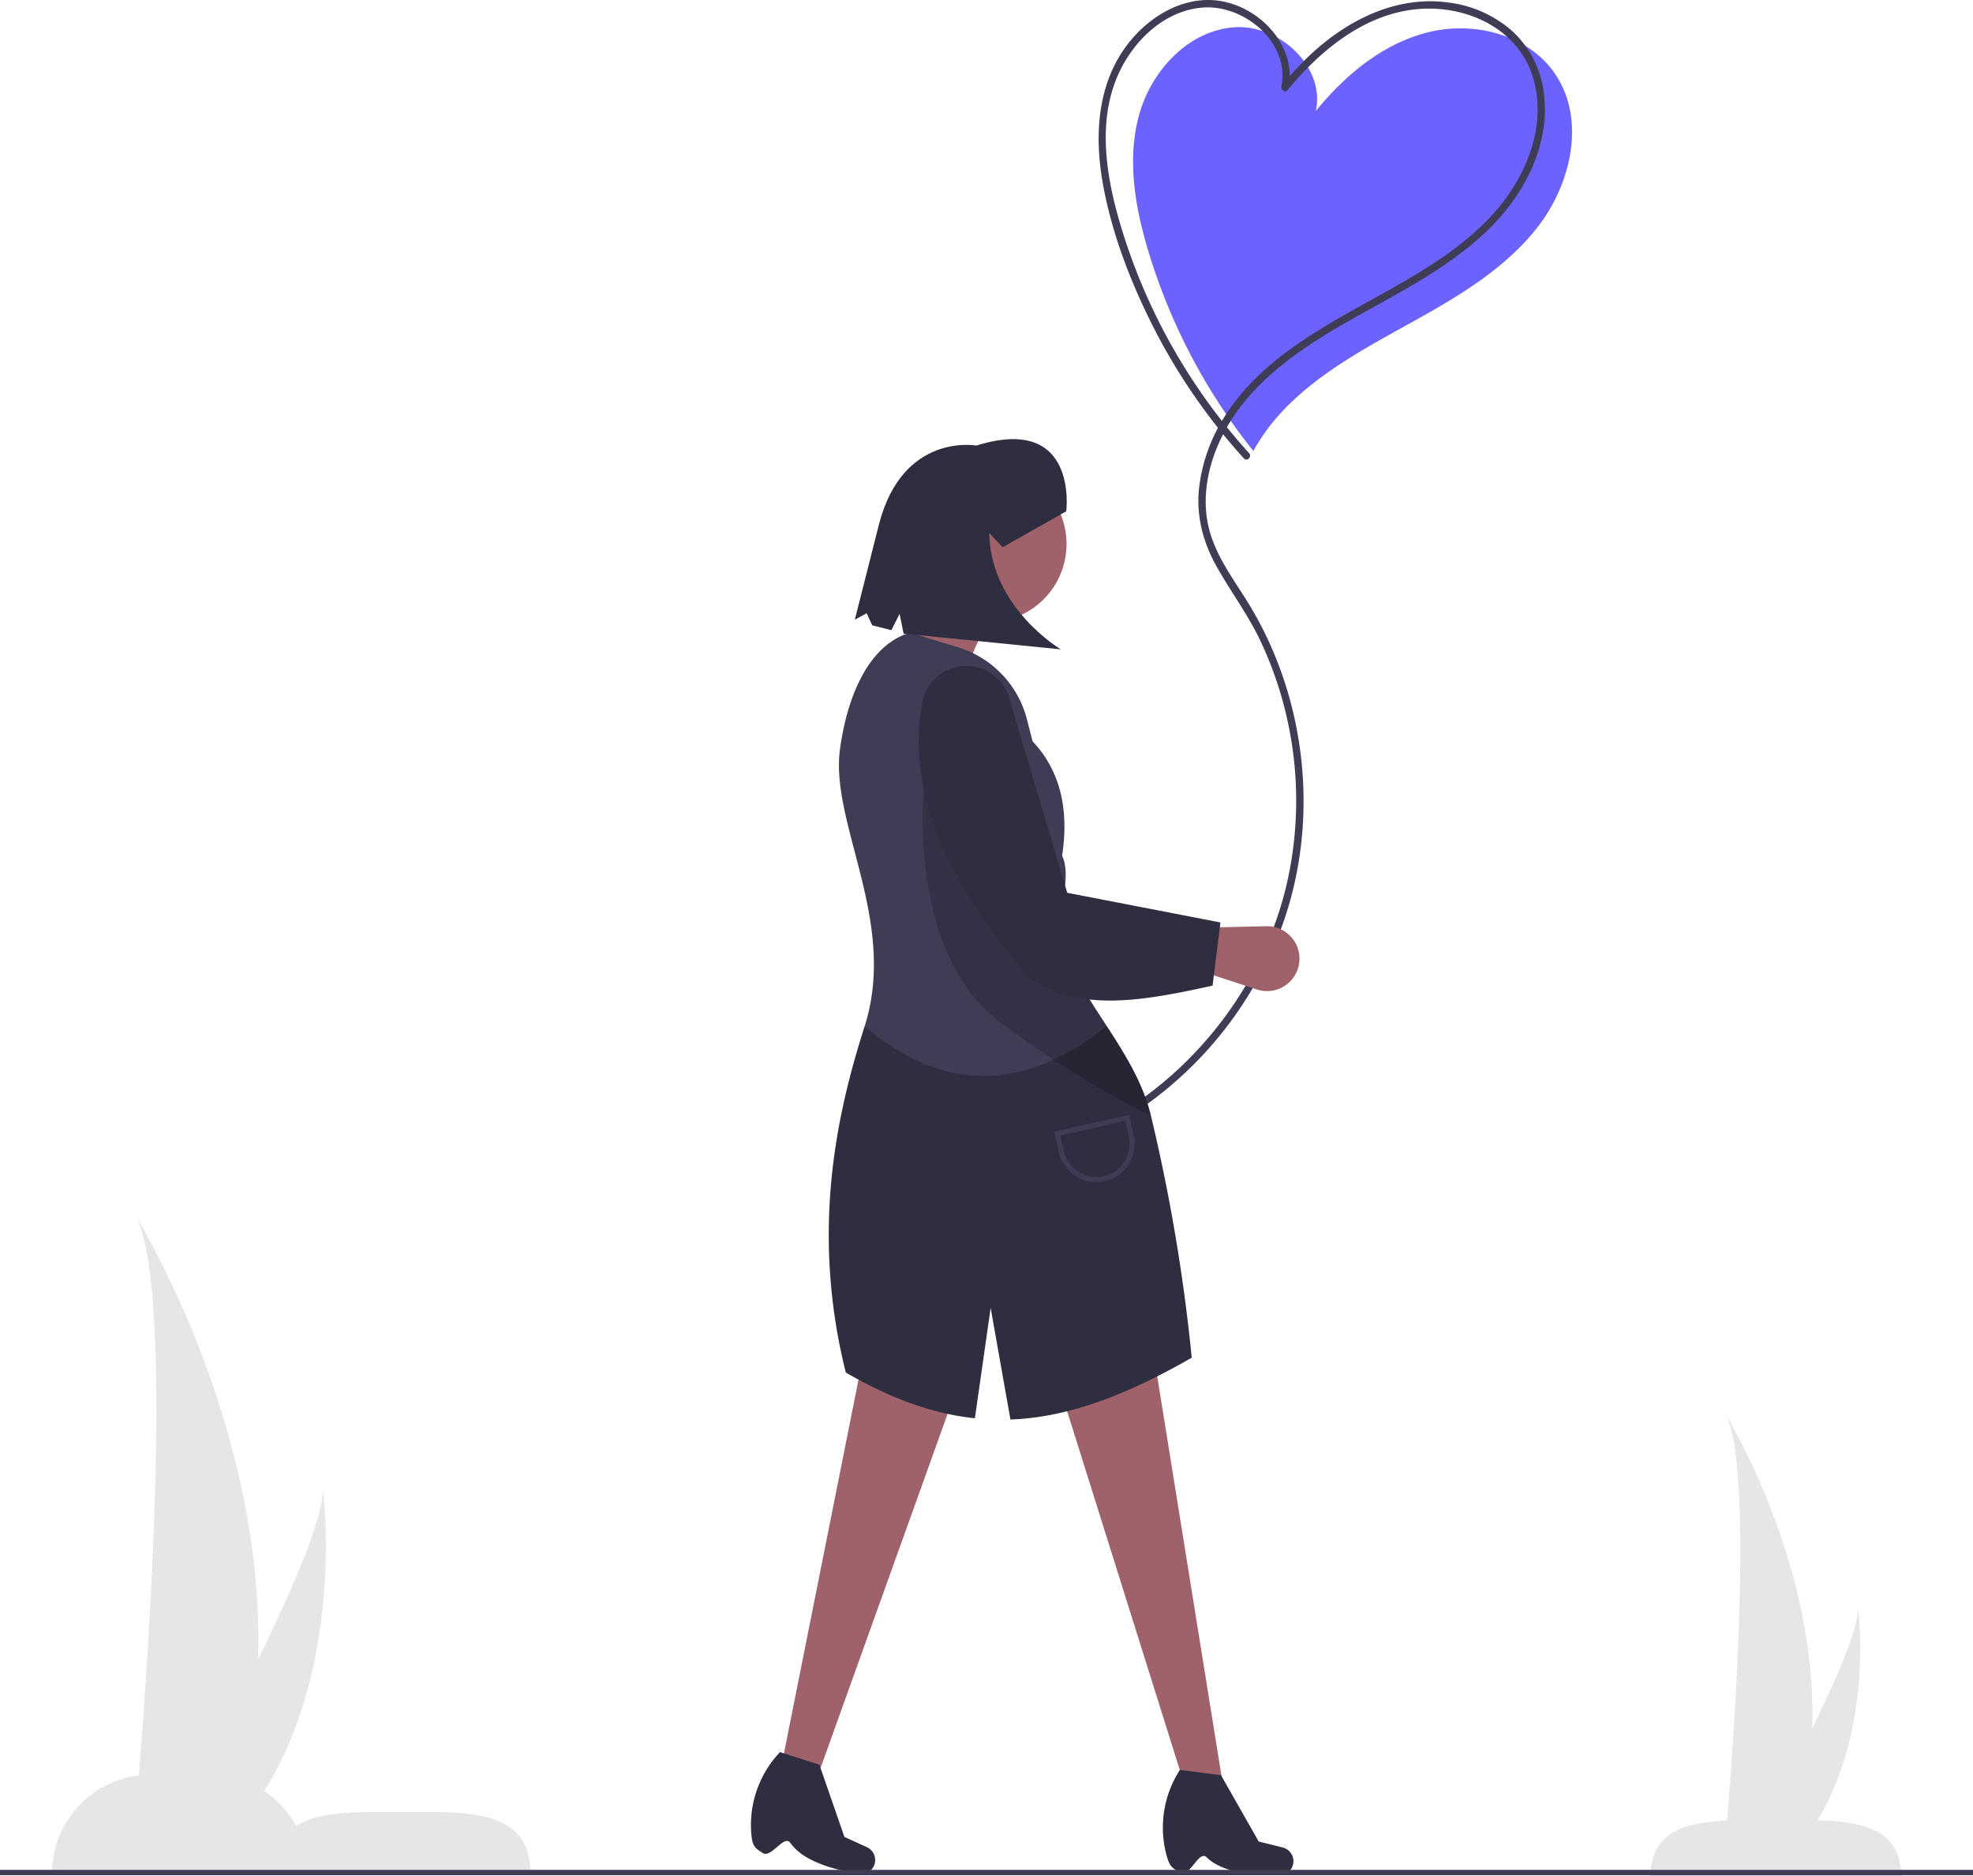 <svg xmlns="http://www.w3.org/2000/svg" id="a7136578-9e51-4be6-bab0-c6e74466be7a" data-name="Layer 1" width="738.222" height="702" viewBox="0 0 738.222 702" class="injected-svg gridItem__media" xmlns:xlink="http://www.w3.org/1999/xlink"><path d="M758.551,219.899c17.444-9.668,35.163-20.028,47.489-35.707,12.873-16.375,18.368-40.865,6.438-57.939-10.021-14.342-29.976-19.385-46.975-15.24s-31.229,15.953-42.281,29.517c3.617-16.671-13.966-32.768-30.96-31.291s-30.63,16.33-35.168,32.774-1.585,34.042,3.284,50.391a222.946,222.946,0,0,0,39.465,75.339,72.701,72.701,0,0,1,9.865-13.784C723.126,239.203,741.107,229.568,758.551,219.899Z" transform="translate(-230.889 -99)" fill="#6C63FF"></path><path d="M698.252,268.541a221.097,221.097,0,0,1-48.86-87.94c-4.786-16.975-7.59-36.275-.417-53.023,5.548-12.953,17.372-24.673,32.029-25.758,15.468-1.145,32.64,13.179,29.327,29.558-.247,1.223,1.364,2.514,2.318,1.349,12.381-15.112,29.401-29.033,49.682-30.397,18.065-1.215,37.041,7.812,42.303,26.163,5.481,19.114-3.975,39.335-17.218,52.851-14.69,14.993-33.813,24.346-51.862,34.557-17.759,10.047-35.821,21.649-46.744,39.408a62.626,62.626,0,0,0-9.367,27.191c-.858,9.979,1.639,19.414,6.469,28.115,5.131,9.242,11.476,17.668,16.11,27.211a137.738,137.738,0,0,1,10.332,29.57,139.585,139.585,0,0,1,.09,61.9c-8.515,37.143-33.358,69.833-66.422,88.639a136.705,136.705,0,0,1-12.305,6.186c-1.629.72-.219,3.111,1.4,2.395a142.448,142.448,0,0,0,75.82-82.042c13.988-39.71,8.626-85.464-13.752-121.062-5.857-9.317-12.622-18.351-14.55-29.451-1.767-10.171.409-20.781,4.704-30.06,9.197-19.871,27.427-32.788,45.841-43.449,18.409-10.658,38.075-19.888,53.676-34.671,13.888-13.16,24.134-31.937,21.729-51.609a37.776,37.776,0,0,0-11.794-23.49,44.443,44.443,0,0,0-23.758-10.716c-19.66-2.772-38.089,6.556-52.101,19.741A116.535,116.535,0,0,0,710.687,130.767l2.318,1.349c2.991-14.784-8.761-28.367-22.523-32.106-14.965-4.066-29.8,4.682-38.423,16.543-10.771,14.815-11.652,33.813-8.504,51.281,3.266,18.12,10.028,35.861,18.241,52.289a225.103,225.103,0,0,0,34.495,50.379c1.201,1.326,3.157-.64,1.961-1.961Z" transform="translate(-230.889 -99)" fill="#3F3D56"></path><polygon points="457.71 668.672 444.623 672.386 393.202 508.636 430.934 502.131 457.71 668.672" fill="#9F616A"></polygon><polygon points="304.107 669.612 291.165 666.839 324.644 499.036 361.049 510.896 304.107 669.612" fill="#9F616A"></polygon><path d="M672.828,799.48c3.583,1.635,6.585-8.501,9.608-5.53,8.455,8.309,28.738,6.446,28.738,6.446a5.285,5.285,0,0,0,3.331-6.887h0a5.285,5.285,0,0,0-3.667-3.272l-8.992-2.248-14.118-24.829-15.387-1.947-.389.636a39.673,39.673,0,0,0-4.251,32.44C668.981,798.388,670.722,798.519,672.828,799.48Z" transform="translate(-230.889 -99)" fill="#2F2E41"></path><path d="M516.197,792.256c3.224,2.263,8.028-7.154,10.457-3.681,6.794,9.714,27.076,11.59,27.076,11.59a5.285,5.285,0,0,0,4.534-6.163h0a5.285,5.285,0,0,0-3.007-3.887L546.827,786.262,537.484,759.271l-14.772-4.727-.498.554a39.673,39.673,0,0,0-10.108,31.117C512.614,790.48,514.303,790.927,516.197,792.256Z" transform="translate(-230.889 -99)" fill="#2F2E41"></path><path d="M644.989,482.904c6.891,10.598,13.571,21.301,16.527,33.482A673.853,673.853,0,0,1,676.788,606.982c-23.943,13.737-44.715,21.623-65.007,22.982-.944.063-1.886.107-2.827.142l-7.397-41.761-5.901,41.3c-2.922-.311-5.848-.753-8.789-1.346-12.72-2.551-25.672-7.765-39.511-15.771a211.188,211.188,0,0,1-6.185-60.413c1.137-27.188,7.285-50.466,13.238-69.158Z" transform="translate(-230.889 -99)" fill="#2F2E41"></path><path d="M594.166,359.776l-32.528-11.059c11.767-11.52,16.573-24.167,11.71-38.382l36.431,6.505C601.135,333.501,589.816,343.533,594.166,359.776Z" transform="translate(-230.889 -99)" fill="#9F616A"></path><path d="M644.989,482.904c-29.589,23.537-59.713,26.25-90.58.054,12.443-39.067-12.942-75.805-9.244-103.538,2.307-17.302,9.503-38.734,26.236-43.717l17.971,5.491a38.069,38.069,0,0,1,25.746,26.883l2.126,8.274c10.289,10.945,13.719,25.33,11.047,42.793,2.256,4.955,1.22,11.204.185,17.463-.98,5.953-1.96,11.916-.111,16.769,3.979,10.434,10.388,19.938,16.624,29.528" transform="translate(-230.889 -99)" fill="#3F3D56"></path><path d="M392.336,777H370.336c-11.508,0-21.788.814-28.574,5.175A36.987,36.987,0,0,0,309.336,763H287.336a37,37,0,0,0-37,37V800h179v-0C429.336,779.565,412.77,777,392.336,777Z" transform="translate(-230.889 -99)" fill="#E6E6E6"></path><path d="M848.35,801h93.973c-.475-17.532-13.605-21-35.986-21h-22C861.955,780,848.824,783.468,848.35,801Z" transform="translate(-230.889 -99)" fill="#E6E6E6"></path><rect y="699.61" width="738.222" height="2" fill="#3F3D56"></rect><circle cx="369.783" cy="203.528" r="29.275" fill="#9F616A"></circle><path d="M701.197,469.212l-20.508-6.713,1.496-16.456,22.517-.5A12.137,12.137,0,0,1,716.961,459.57v0A12.137,12.137,0,0,1,701.197,469.212Z" transform="translate(-230.889 -99)" fill="#9F616A"></path><path d="M661.516,516.386C653.039,512.411,633.746,502.39,605.874,482.08c-38.383-27.974-28.621-96.281-28.621-96.281l51.224,50.808c-.98,5.953-1.96,11.916-.111,16.769C636.741,475.341,655.886,493.183,661.516,516.386Z" transform="translate(-230.889 -99)" opacity="0.2"></path><path d="M684.593,467.768c-27.772,6.153-50.492,9.842-68.958-3.253-29.286-34.06-45.93-68.254-39.701-102.688A16.695,16.695,0,0,1,588.052,348.752h0a16.794,16.794,0,0,1,20.036,10.132l22.126,74.154,57.316,11.093Z" transform="translate(-230.889 -99)" fill="#2F2E41"></path><path d="M641.067,541.277a14.354,14.354,0,0,1-13.986-11.222l-1.704-7.672,27.976-6.215,1.704,7.671a14.33,14.33,0,0,1-10.88,17.096h0A14.349,14.349,0,0,1,641.067,541.277Zm-13.485-17.49,1.303,5.866a12.48,12.48,0,0,0,24.366-5.414l-1.303-5.865Z" transform="translate(-230.889 -99)" fill="#3F3D56"></path><path d="M629.84,290.292s4.7-36.574-33.646-24.581c0,0-27.387-5.025-36.368,29.231l-9.094,35.909,4.432-2.412,2.066,4.516,7.182,1.819,3.073-6.1,1.487,7.408,58.823,5.864s-26.346-15.581-26.764-43.505l5.018,5.303Z" transform="translate(-230.889 -99)" fill="#2F2E41"></path><path d="M281.389,780.5s18-196,0-227c0,0,76,121,33,233Z" transform="translate(-230.889 -99)" fill="#E6E6E6"></path><path d="M296.095,779.5s57.739-102.728,55.464-124.075c0,0,12.022,84.727-38.873,135.427Z" transform="translate(-230.889 -99)" fill="#E6E6E6"></path><path d="M876.389,788.531s12.73-138.613,0-160.536c0,0,53.748,85.572,23.338,164.779Z" transform="translate(-230.889 -99)" fill="#E6E6E6"></path><path d="M886.789,787.824s40.834-72.65,39.225-87.747c0,0,8.502,59.92-27.491,95.775Z" transform="translate(-230.889 -99)" fill="#E6E6E6"></path></svg>